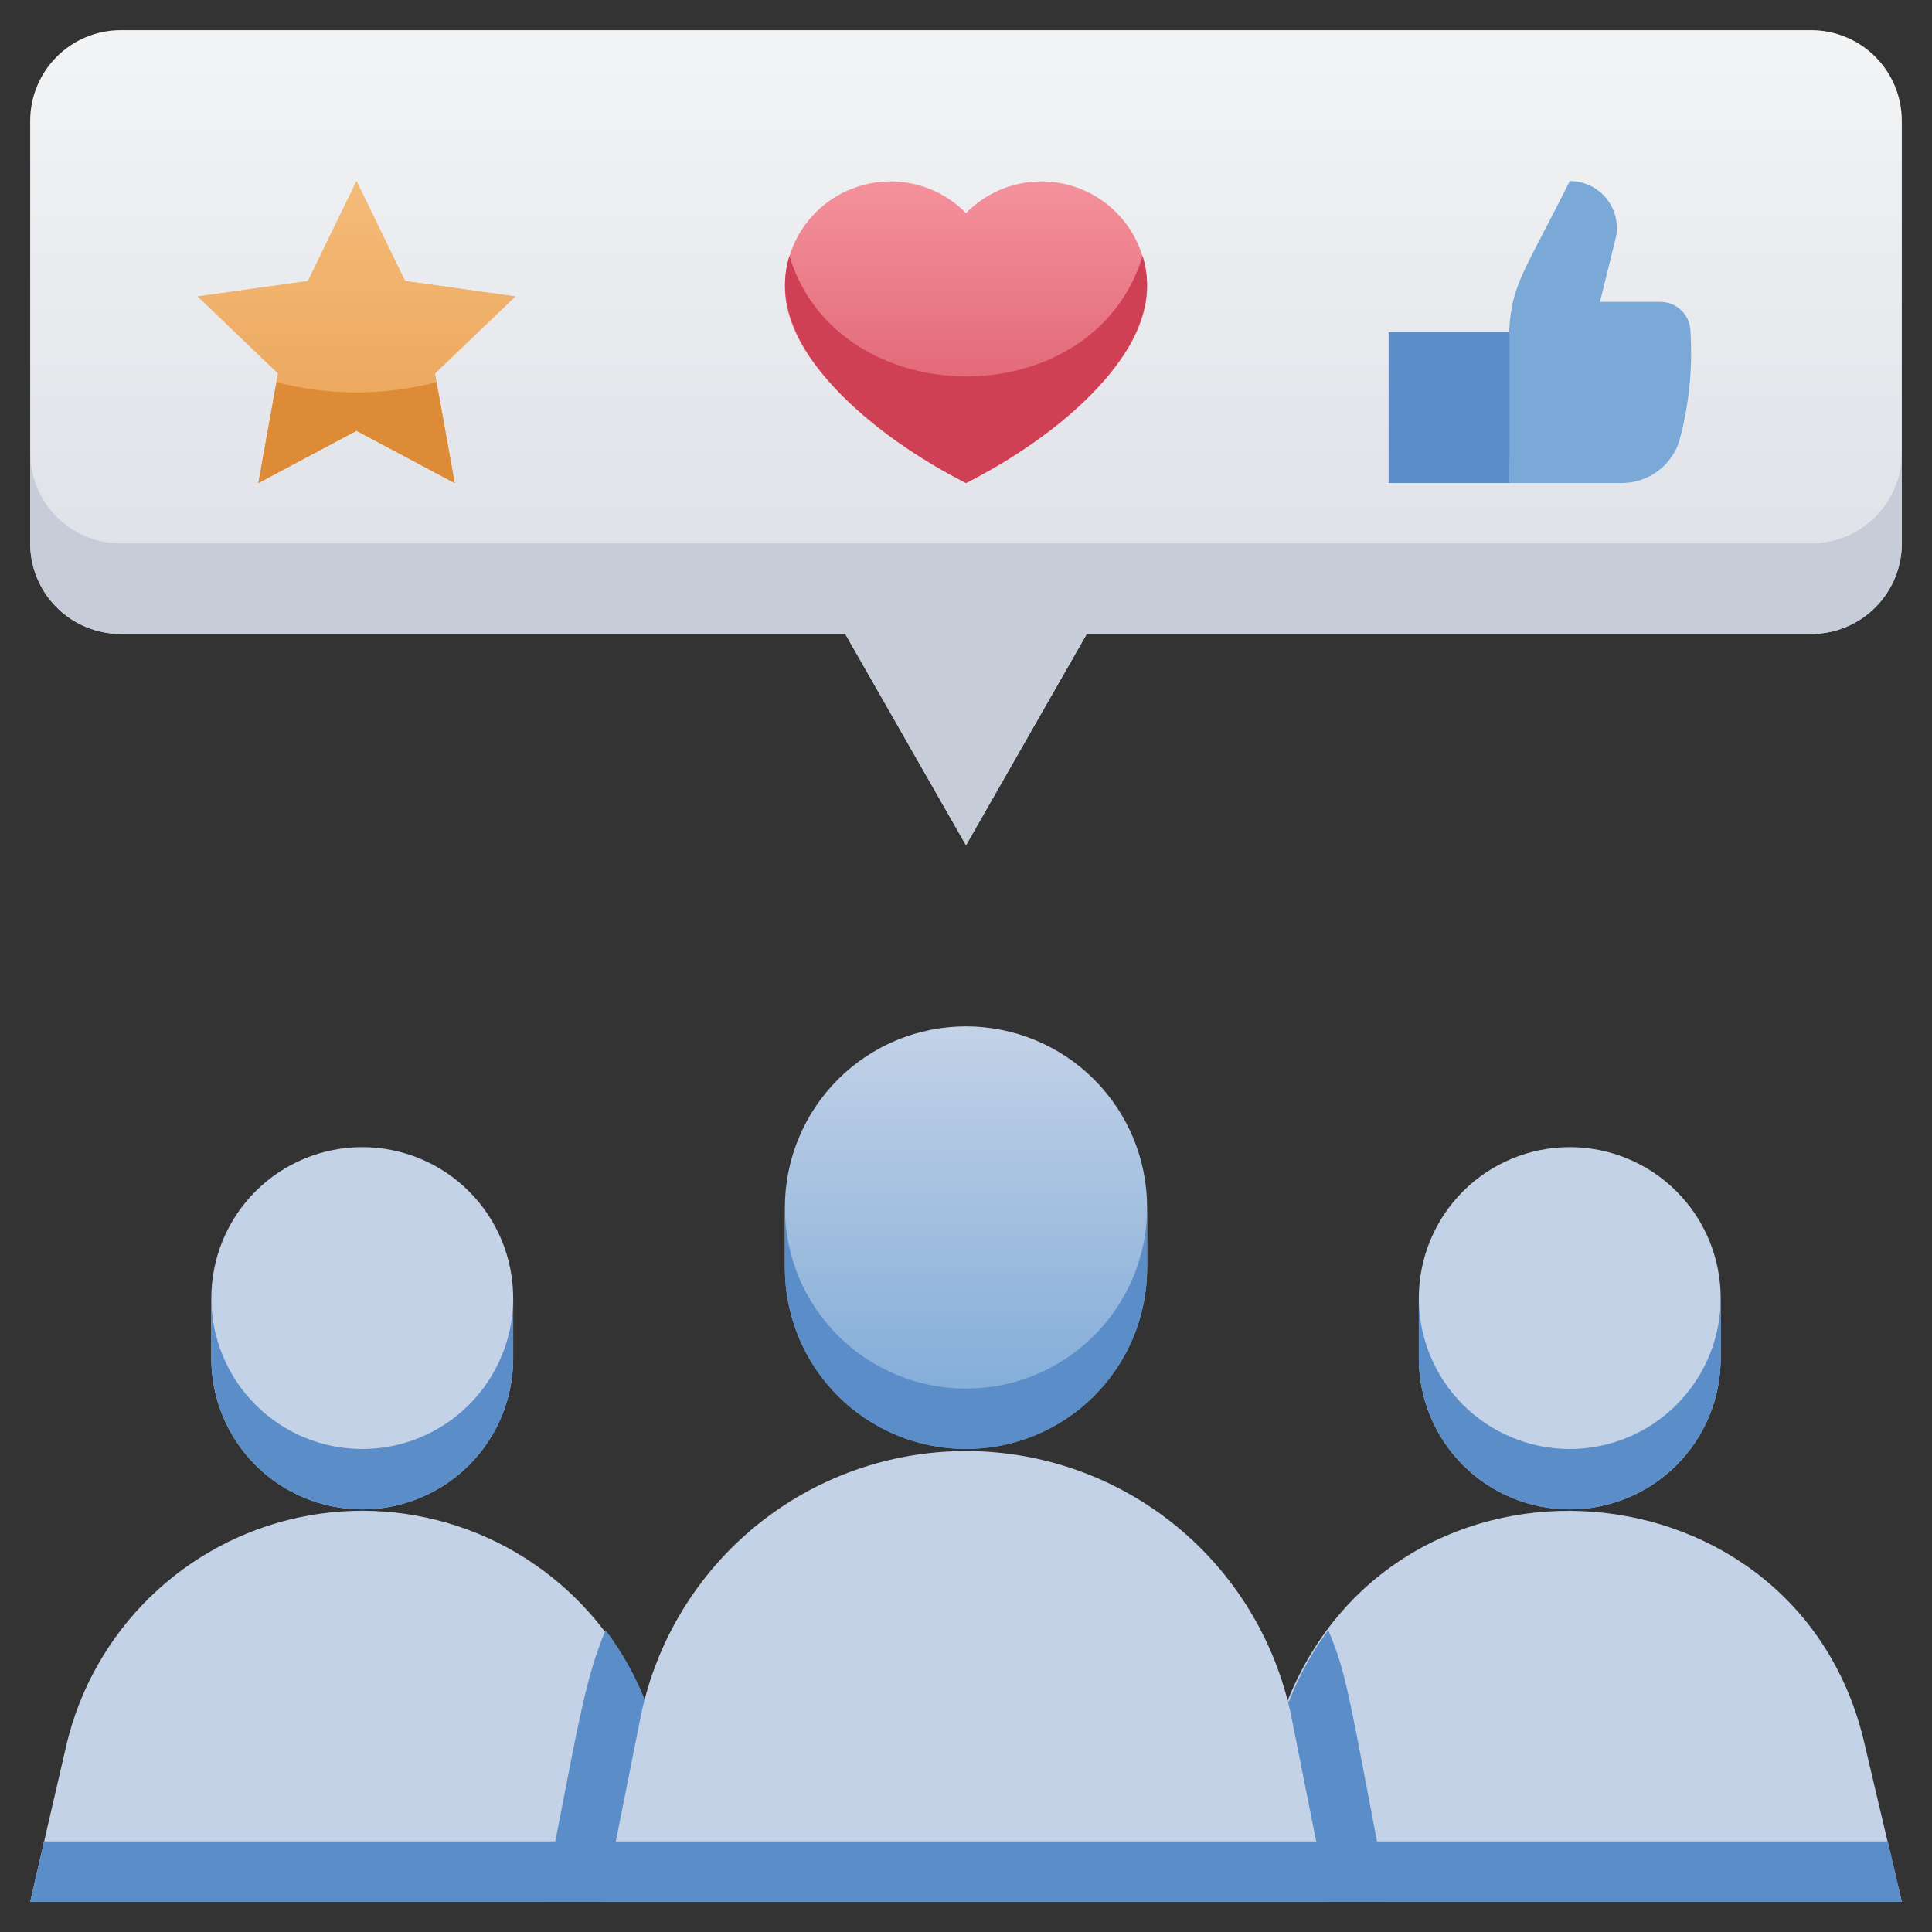<svg width="127" height="127" viewBox="0 0 127 127" fill="none" xmlns="http://www.w3.org/2000/svg">
<rect x="0" y="0" width="127" height="127" fill="#333333" stroke="none"/>
<path d="M63.5 95.25C60.342 95.25 57.314 93.996 55.081 91.763C52.848 89.53 51.594 86.501 51.594 83.344V79.375C51.594 76.217 52.848 73.189 55.081 70.956C57.314 68.723 60.342 67.469 63.5 67.469C66.658 67.469 69.686 68.723 71.919 70.956C74.152 73.189 75.406 76.217 75.406 79.375V83.344C75.406 86.501 74.152 89.53 71.919 91.763C69.686 93.996 66.658 95.25 63.5 95.25Z" fill="url(#paint0_linear)"/>
<path d="M103.188 99.219C100.556 99.219 98.032 98.173 96.172 96.313C94.311 94.452 93.266 91.928 93.266 89.297V85.328C93.266 82.697 94.311 80.173 96.172 78.312C98.032 76.452 100.556 75.406 103.188 75.406C105.819 75.406 108.343 76.452 110.203 78.312C112.064 80.173 113.109 82.697 113.109 85.328V89.297C113.109 91.928 112.064 94.452 110.203 96.313C108.343 98.173 105.819 99.219 103.188 99.219Z" fill="url(#paint1_linear)"/>
<path d="M23.812 99.219C21.181 99.219 18.657 98.173 16.797 96.313C14.936 94.452 13.891 91.928 13.891 89.297V85.328C13.891 82.697 14.936 80.173 16.797 78.312C18.657 76.452 21.181 75.406 23.812 75.406C26.444 75.406 28.968 76.452 30.828 78.312C32.689 80.173 33.734 82.697 33.734 85.328V89.297C33.734 91.928 32.689 94.452 30.828 96.313C28.968 98.173 26.444 99.219 23.812 99.219Z" fill="url(#paint2_linear)"/>
<path d="M75.406 79.375V83.344C75.406 86.501 74.152 89.53 71.919 91.763C69.686 93.996 66.658 95.25 63.5 95.25C60.342 95.25 57.314 93.996 55.081 91.763C52.848 89.53 51.594 86.501 51.594 83.344V79.375C51.594 82.533 52.848 85.561 55.081 87.794C57.314 90.027 60.342 91.281 63.5 91.281C66.658 91.281 69.686 90.027 71.919 87.794C74.152 85.561 75.406 82.533 75.406 79.375Z" fill="#5B8DC9"/>
<path d="M113.109 85.328V89.297C113.109 91.928 112.064 94.452 110.203 96.313C108.343 98.173 105.819 99.219 103.188 99.219C100.556 99.219 98.032 98.173 96.172 96.313C94.311 94.452 93.266 91.928 93.266 89.297V85.328C93.266 87.96 94.311 90.483 96.172 92.344C98.032 94.205 100.556 95.25 103.188 95.25C105.819 95.25 108.343 94.205 110.203 92.344C112.064 90.483 113.109 87.96 113.109 85.328Z" fill="#5B8DC9"/>
<path d="M33.734 85.328V89.297C33.734 91.928 32.689 94.452 30.828 96.313C28.968 98.173 26.444 99.219 23.812 99.219C21.181 99.219 18.657 98.173 16.797 96.313C14.936 94.452 13.891 91.928 13.891 89.297V85.328C13.891 87.96 14.936 90.483 16.797 92.344C18.657 94.205 21.181 95.25 23.812 95.25C26.444 95.25 28.968 94.205 30.828 92.344C32.689 90.483 33.734 87.96 33.734 85.328Z" fill="#5B8DC9"/>
<path d="M125.016 125.016H1.984L4.366 114.697C5.236 111.015 7.133 107.656 9.837 105.01C12.541 102.364 15.941 100.54 19.641 99.75C23.34 98.961 27.189 99.237 30.737 100.548C34.286 101.859 37.39 104.151 39.688 107.156C40.77 108.598 41.651 110.18 42.307 111.859C84.713 111.859 84.614 112.038 84.614 111.859C91.877 93.682 118.348 95.786 122.595 114.756L125.016 125.016Z" fill="url(#paint3_linear)"/>
<path d="M1.984 7.938V35.719C1.984 37.298 2.612 38.812 3.728 39.928C4.844 41.045 6.359 41.672 7.938 41.672H55.562L63.5 55.562L71.438 41.672H119.062C120.641 41.672 122.156 41.045 123.272 39.928C124.388 38.812 125.016 37.298 125.016 35.719V7.938C125.016 6.359 124.388 4.844 123.272 3.728C122.156 2.612 120.641 1.984 119.062 1.984H7.938C6.359 1.984 4.844 2.612 3.728 3.728C2.612 4.844 1.984 6.359 1.984 7.938Z" fill="url(#paint4_linear)"/>
<path d="M125.016 29.766V35.719C125.016 37.298 124.388 38.812 123.272 39.928C122.156 41.045 120.641 41.672 119.062 41.672H71.438L63.5 55.562L55.562 41.672H7.938C6.359 41.672 4.844 41.045 3.728 39.928C2.612 38.812 1.984 37.298 1.984 35.719V29.766C1.984 31.345 2.612 32.859 3.728 33.975C4.844 35.092 6.359 35.719 7.938 35.719H119.062C120.641 35.719 122.156 35.092 123.272 33.975C124.388 32.859 125.016 31.345 125.016 29.766Z" fill="#C7CDD8"/>
<path d="M63.5 14.01C62.535 13.025 61.3 12.35 59.951 12.07C58.601 11.79 57.199 11.918 55.923 12.437C54.646 12.956 53.553 13.843 52.782 14.985C52.011 16.128 51.597 17.474 51.594 18.852C51.594 25.797 63.5 31.75 63.5 31.75C63.5 31.75 75.406 25.797 75.406 18.852C75.403 17.474 74.989 16.128 74.218 14.985C73.447 13.843 72.354 12.956 71.077 12.437C69.801 11.918 68.399 11.79 67.049 12.07C65.7 12.35 64.465 13.025 63.5 14.01Z" fill="url(#paint5_linear)"/>
<path d="M63.5 31.75C57.825 28.912 50.006 22.88 51.892 16.828C55.066 27.305 71.874 27.464 75.109 16.828C77.014 22.9 69.156 28.932 63.5 31.75Z" fill="#CF4055"/>
<path d="M23.436 11.906L26.63 18.474L33.873 19.487L28.595 24.547L29.885 31.75L23.436 28.317L16.986 31.75L18.276 24.547L12.998 19.487L20.241 18.474L23.436 11.906Z" fill="url(#paint6_linear)"/>
<path d="M23.436 11.906L26.63 18.474L33.873 19.487L28.595 24.547L29.885 31.75L23.436 28.317L16.986 31.75L18.276 24.547L12.998 19.487L20.241 18.474L23.436 11.906Z" fill="url(#paint7_linear)"/>
<path d="M29.885 31.75L23.436 28.317L16.986 31.75L18.177 25.122C21.625 26.025 25.247 26.025 28.694 25.122L29.885 31.75Z" fill="#DD8B37"/>
<path d="M109.141 19.844H105.172L106.184 15.756C106.303 15.3 106.315 14.822 106.219 14.36C106.124 13.899 105.924 13.465 105.634 13.093C105.345 12.721 104.973 12.42 104.549 12.214C104.125 12.009 103.659 11.903 103.187 11.906C98.365 21.57 99.219 17.542 99.219 31.75H106.601C107.433 31.752 108.244 31.493 108.921 31.008C109.597 30.524 110.105 29.84 110.371 29.051C111.021 26.702 111.276 24.261 111.125 21.828C111.125 21.302 110.916 20.797 110.544 20.425C110.172 20.053 109.667 19.844 109.141 19.844Z" fill="url(#paint8_linear)"/>
<path d="M99.219 21.828H91.281V31.75H99.219V21.828Z" fill="#5B8DC9"/>
<path d="M91.281 125.016H35.719C38.001 113.586 38.338 110.688 39.807 107.156C40.893 108.588 41.775 110.164 42.426 111.839C42.426 112.038 41.91 111.839 84.733 111.839C85.382 110.171 86.249 108.596 87.312 107.156C88.582 110.172 88.642 111.363 91.281 125.016Z" fill="#5B8DC9"/>
<path d="M39.688 125.016L42.128 112.772C43.149 107.859 45.832 103.447 49.724 100.28C53.617 97.113 58.482 95.384 63.5 95.384C68.518 95.384 73.383 97.113 77.276 100.28C81.168 103.447 83.851 107.859 84.872 112.772L87.312 125.016H39.688Z" fill="url(#paint9_linear)"/>
<path d="M125.016 125.016H1.984L2.897 121.047H124.103L125.016 125.016Z" fill="#5B8DC9"/>
<defs>
<linearGradient id="paint0_linear" x1="63.5" y1="95.25" x2="63.5" y2="67.469" gradientUnits="userSpaceOnUse">
<stop stop-color="#7AA8D7"/>
<stop offset="1" stop-color="#C3D2E7"/>
</linearGradient>
<linearGradient id="paint1_linear" x1="1125.14" y1="1266.03" x2="1125.14" y2="980.281" gradientUnits="userSpaceOnUse">
<stop stop-color="#7AA8D7"/>
<stop offset="1" stop-color="#C3D2E7"/>
</linearGradient>
<linearGradient id="paint2_linear" x1="252.016" y1="1266.03" x2="252.016" y2="980.281" gradientUnits="userSpaceOnUse">
<stop stop-color="#7AA8D7"/>
<stop offset="1" stop-color="#C3D2E7"/>
</linearGradient>
<linearGradient id="paint3_linear" x1="1.984" y1="1718.76" x2="7.386" y2="1382.7" gradientUnits="userSpaceOnUse">
<stop stop-color="#7AA8D7"/>
<stop offset="1" stop-color="#C3D2E7"/>
</linearGradient>
<linearGradient id="paint4_linear" x1="63.5" y1="55.562" x2="63.5" y2="1.984" gradientUnits="userSpaceOnUse">
<stop stop-color="#D4D8E1"/>
<stop offset="1" stop-color="#F3F4F5"/>
</linearGradient>
<linearGradient id="paint5_linear" x1="63.5" y1="31.75" x2="63.5" y2="11.906" gradientUnits="userSpaceOnUse">
<stop stop-color="#DA5466"/>
<stop offset="1" stop-color="#F4929C"/>
</linearGradient>
<linearGradient id="paint6_linear" x1="23.436" y1="31.75" x2="23.436" y2="11.906" gradientUnits="userSpaceOnUse">
<stop stop-color="#E9A254"/>
<stop offset="1" stop-color="#F4BB79"/>
</linearGradient>
<linearGradient id="paint7_linear" x1="23.436" y1="31.75" x2="23.436" y2="11.906" gradientUnits="userSpaceOnUse">
<stop stop-color="#E9A254"/>
<stop offset="1" stop-color="#F4BB79"/>
</linearGradient>
<linearGradient id="paint8_linear" x1="699.141" y1="230.188" x2="771.783" y2="230.188" gradientUnits="userSpaceOnUse">
<stop stop-color="#7AA8D7"/>
<stop offset="1" stop-color="#C3D2E7"/>
</linearGradient>
<linearGradient id="paint9_linear" x1="39.688" y1="1962.16" x2="58.174" y2="1516.48" gradientUnits="userSpaceOnUse">
<stop stop-color="#7AA8D7"/>
<stop offset="1" stop-color="#C3D2E7"/>
</linearGradient>
</defs>
</svg>
